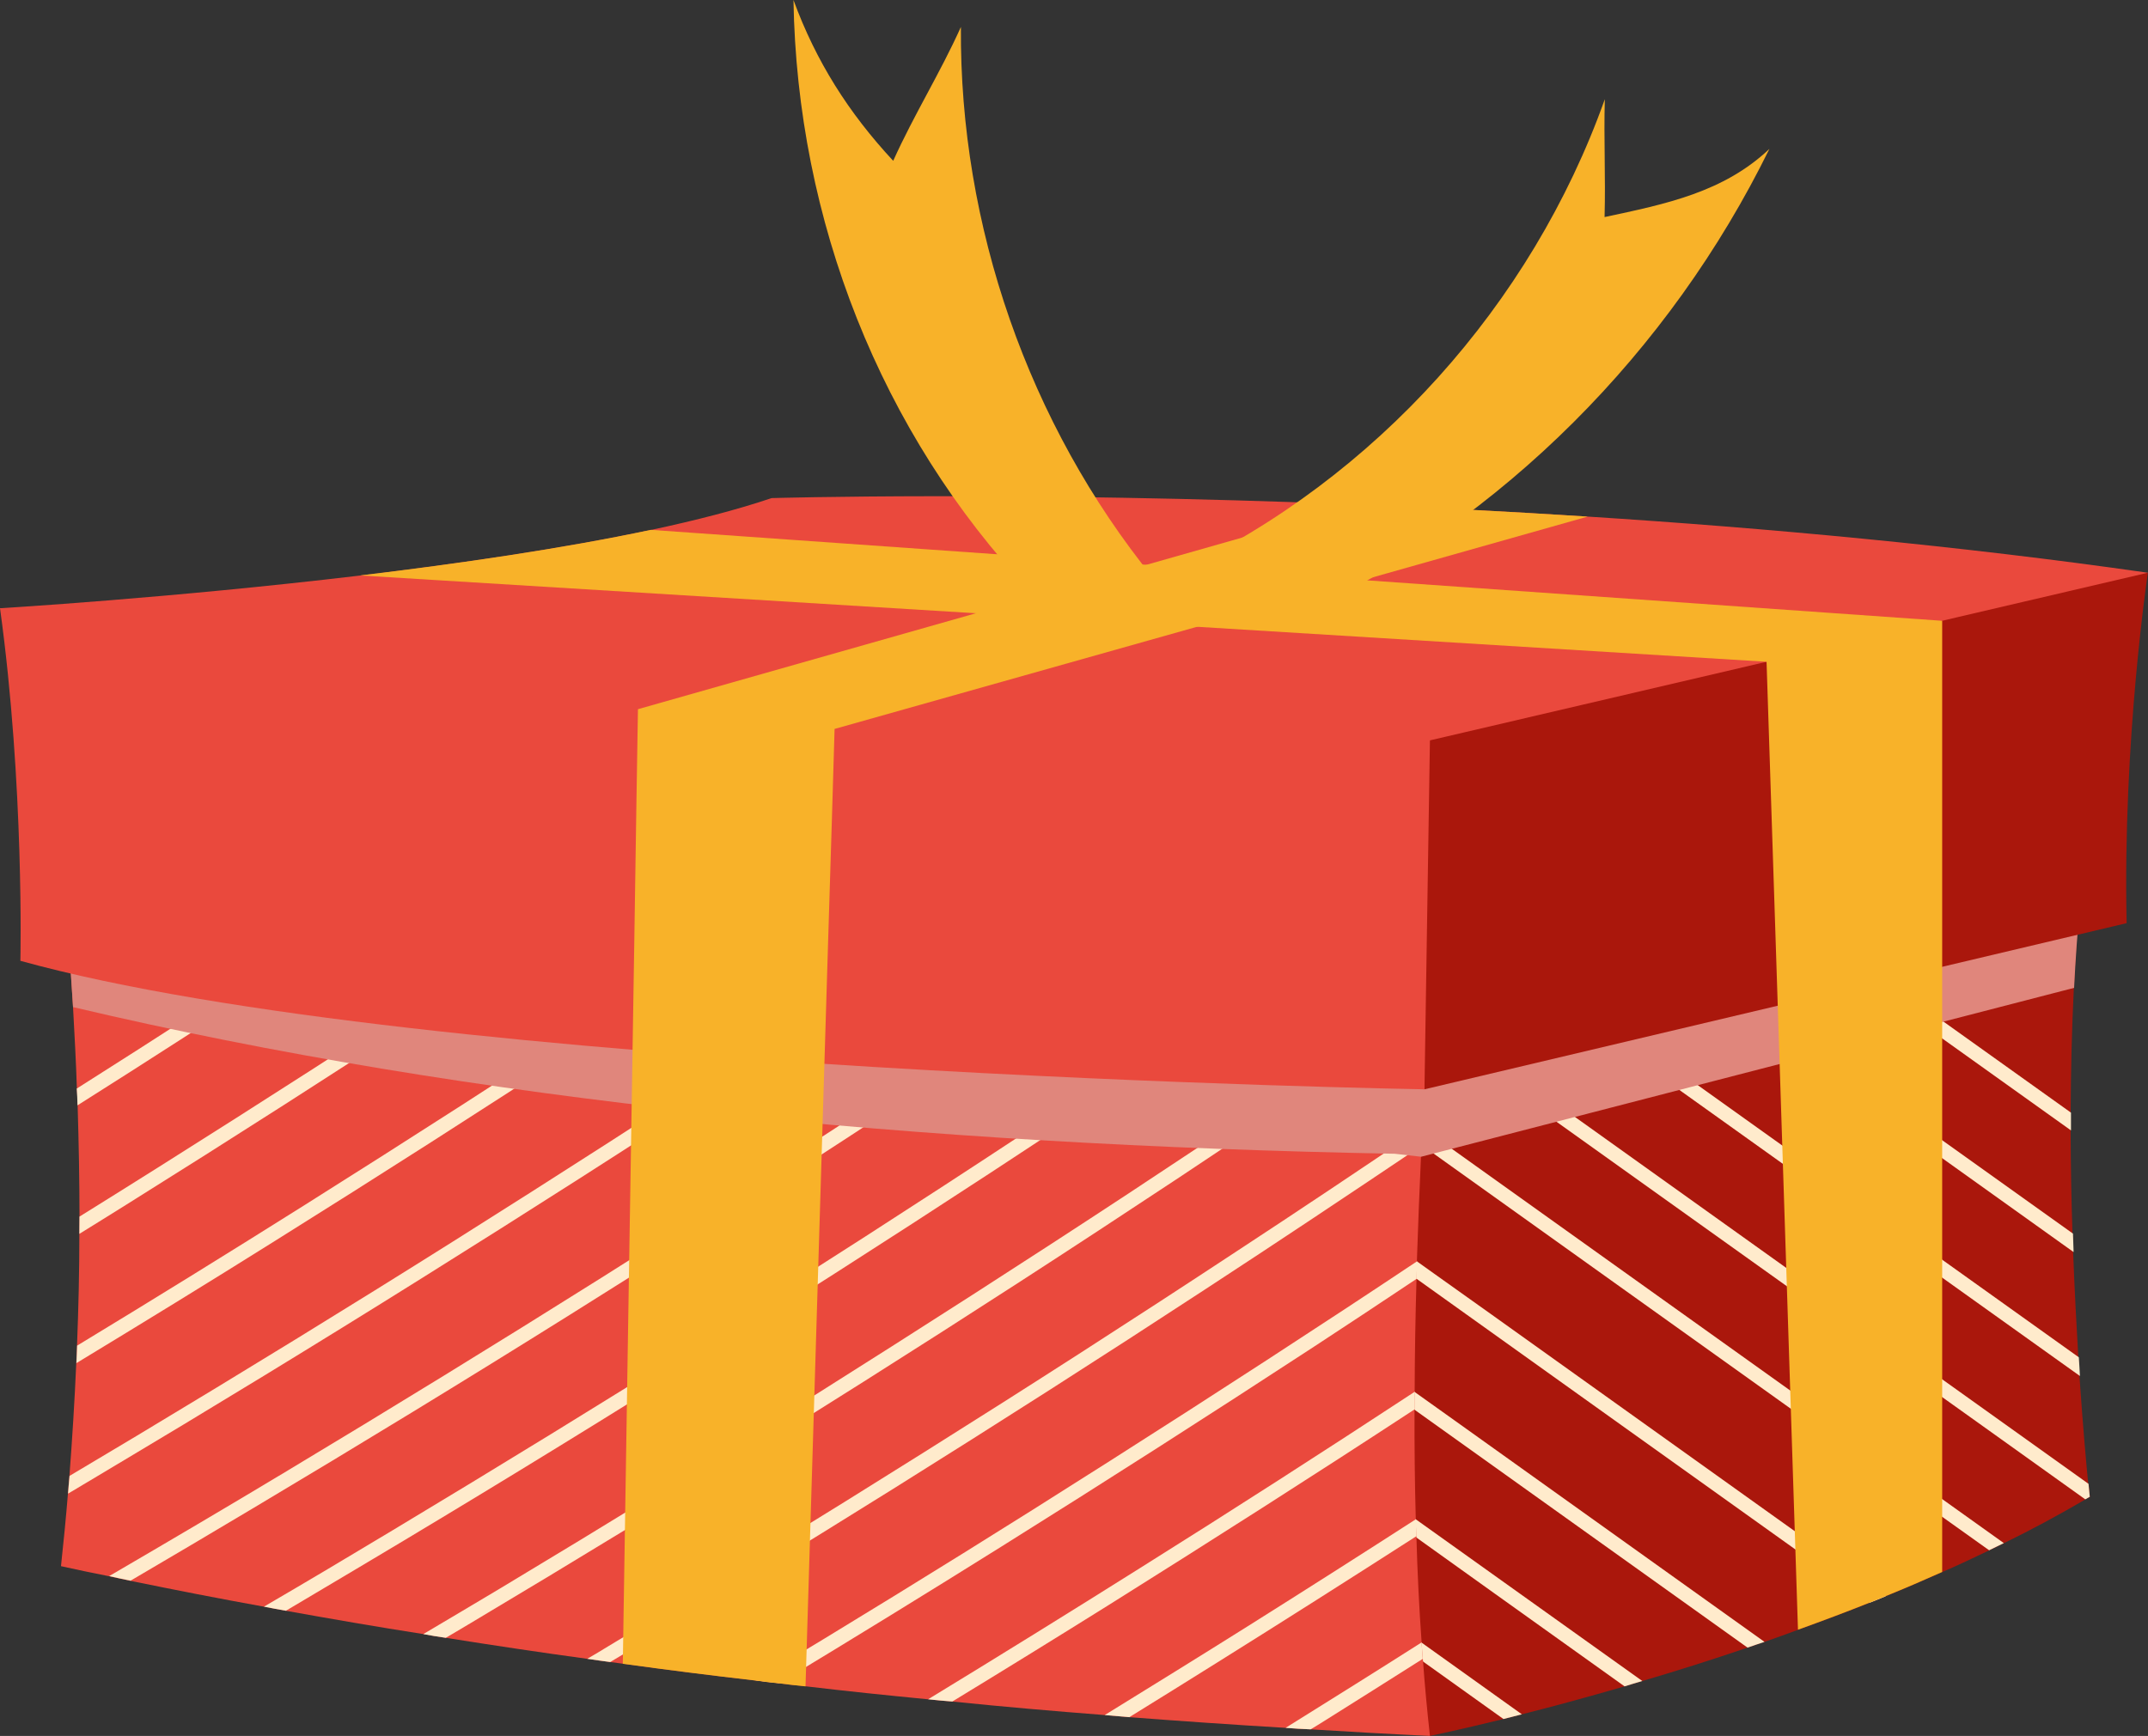 <?xml version="1.0" encoding="UTF-8"?><svg xmlns="http://www.w3.org/2000/svg" width="172.93" height="139.79" viewBox="0 0 172.93 139.79"><rect x="0" y="0" width="172.93" height="139.79" fill="#333333" stroke="none"/><g style="isolation:isolate;"><g id="_Слой_2"><g id="_Слой_1-2"><path d="m168.15,119.52c.07.66.1,1.02.1,1.02-.12.07-.24.14-.37.21-2.1,1.23-4.3,2.42-6.55,3.52-.4.2-.79.39-1.19.58-1.25.6-2.52,1.2-3.79,1.75-1.5.67-3.03,1.33-4.54,1.94-.43.18-.86.36-1.28.52-1.95.78-3.88,1.5-5.79,2.19-.91.34-1.81.66-2.69.97-.47.15-.92.31-1.36.46-2.97,1.01-5.82,1.91-8.48,2.69-.48.15-.96.28-1.42.43-3.11.9-5.92,1.66-8.27,2.25-.52.13-1.01.26-1.48.38-3.68.9-5.92,1.36-5.92,1.36l-1.95-6.99-.49-1.79-2.83-10.18-.5-1.79-1.62-5.81.79-3.53.28-1.23,1.78-7.96.27-1.23,1.43-6.37.43-1.94.28-1.23,1.58-7.06.28-1.23h0s.26-1.17.26-1.17l7.23-1.92,1.22-.32,8.35-2.23,1.47-.39,8.36-2.21,1.1-.3.37-.09,13.13-3.48,11.89-3.16c-.64,4.23-1.05,8.79-1.27,13.38-.17,3.35-.24,6.75-.26,10.05v1.44c.01,2.85.06,5.64.15,8.29.01.5.03.99.05,1.48.12,3.08.27,5.94.42,8.48h0c.03.52.07,1.02.09,1.5.28,4.1.56,7.19.71,8.7h0Z" style="fill:#aa170c; stroke-width:0px;"/><path d="m151.82,128.54c-.43.18-.86.36-1.28.52-13.32-9.51-26.63-19.03-39.95-28.55l.27-1.23c3.05,2.18,6.1,4.36,9.17,6.54,10.6,7.58,21.19,15.15,31.79,22.72Z" style="fill:#ffebcc; stroke-width:0px;"/><path d="m161.33,124.26c-.4.2-.79.39-1.19.58-3.1-2.21-6.21-4.43-9.31-6.64-12.7-9.08-25.41-18.15-38.12-27.24l.28-1.23c1.96,1.4,3.93,2.81,5.88,4.2,14.14,10.11,28.3,20.21,42.45,30.33Z" style="fill:#ffebcc; stroke-width:0px;"/><path d="m168.25,120.53c-.12.07-.24.14-.37.21-2.87-2.05-5.73-4.1-8.6-6.15-14.91-10.63-29.8-21.29-44.7-31.92-.14-.11-.29-.2-.43-.31-.61-.44-.02-1.46.58-1.02.05.04.08.06.13.08h0c4.15,2.97,8.32,5.94,12.46,8.9,13.61,9.72,27.21,19.44,40.82,29.17h0c.07.68.1,1.03.1,1.03Z" style="fill:#ffebcc; stroke-width:0px;"/><path d="m167.44,110.8c-14.95-10.67-29.89-21.36-44.84-32.03-.15-.11-.23-.26-.24-.41-.07-.45.36-.94.83-.6.13.09.27.19.4.28,4.07,2.9,8.12,5.8,12.19,8.7,10.53,7.52,21.06,15.04,31.58,22.56h0c.03.52.07,1.02.09,1.5Z" style="fill:#ffebcc; stroke-width:0px;"/><path d="m166.93,100.82c-11.66-8.34-23.33-16.67-34.99-25.01l1.47-.39c3.6,2.57,7.21,5.15,10.81,7.73,7.55,5.4,15.11,10.79,22.67,16.19.01.5.03.99.05,1.48Z" style="fill:#ffebcc; stroke-width:0px;"/><path d="m166.73,89.6v1.43c-8.32-5.94-16.65-11.89-24.96-17.83l1.47-.39c3.15,2.25,6.29,4.5,9.42,6.74,4.69,3.35,9.38,6.7,14.07,10.05Z" style="fill:#ffebcc; stroke-width:0px;"/><path d="m142.05,132.22c-.47.15-.92.31-1.36.46-10.72-7.66-21.45-15.32-32.16-22.98l.28-1.23c2.8,2,5.6,3.99,8.4,5.99,8.28,5.92,16.57,11.84,24.85,17.76Z" style="fill:#ffebcc; stroke-width:0px;"/><path d="m132.21,135.37c-.48.15-.96.28-1.42.43-6.98-4.99-13.96-9.97-20.93-14.97l-.5-1.79c1.76,1.26,3.51,2.51,5.27,3.77,5.86,4.19,11.73,8.37,17.59,12.56Z" style="fill:#ffebcc; stroke-width:0px;"/><path d="m122.52,138.05c-.52.13-1.01.26-1.48.38-2.62-1.88-5.24-3.75-7.86-5.62l-.49-1.79c3.27,2.34,6.56,4.69,9.83,7.03Z" style="fill:#ffebcc; stroke-width:0px;"/><path d="m114.55,133.58c.15,2.12.35,4.19.57,6.21-3.2-.15-6.41-.33-9.6-.53-.68-.02-1.34-.07-2.02-.12-4.21-.25-8.4-.54-12.58-.86-.66-.05-1.32-.11-1.98-.17-4.11-.32-8.2-.67-12.28-1.09-.65-.05-1.3-.11-1.95-.18-3.31-.32-6.61-.66-9.88-1.05-.71-.07-1.41-.15-2.11-.24-.64-.06-1.28-.14-1.92-.23-3.58-.41-7.14-.86-10.68-1.35-.34-.04-.66-.08-1-.13-.62-.08-1.23-.17-1.85-.26-3.81-.52-7.6-1.09-11.37-1.69-.61-.08-1.21-.19-1.81-.3-3.72-.58-7.41-1.22-11.08-1.88-.59-.11-1.19-.21-1.77-.33-3.6-.65-7.18-1.35-10.74-2.08-.58-.12-1.15-.24-1.72-.37-1.29-.25-2.59-.53-3.87-.81.21-1.94.4-3.88.56-5.84.03-.47.08-.96.12-1.43.23-3.02.42-6.05.55-9.08.02-.47.05-.94.06-1.41.12-3,.19-5.99.19-9,.01-.46.01-.92.01-1.39,0-2.98-.06-5.97-.15-8.96-.01-.45-.03-.9-.06-1.35-.07-2.18-.19-4.37-.31-6.56-.23-3.94-.56-7.91-.96-11.9,8.01,1.31,16.06,2.52,24.16,3.61.59.08,1.19.17,1.77.24,3.98.53,7.97,1.04,11.98,1.52.59.07,1.19.14,1.78.21,2.14.25,4.3.5,6.45.72,1.92.21,3.84.43,5.77.62.61.07,1.21.14,1.82.2,2.66.27,5.31.53,7.98.77,1.49.14,2.98.27,4.47.4.62.06,1.23.12,1.85.17,4.23.37,8.47.7,12.72.99.63.05,1.26.09,1.9.14,4.11.28,8.24.54,12.37.77.63.04,1.27.07,1.91.09,4.18.23,8.38.43,12.59.59.22.01.45.01.68.02-.02.32-.05.64-.06.96-.21,3.23-.38,6.41-.54,9.54-.02.5-.05.98-.07,1.47-.02.31-.03.6-.05.91-.13,2.84-.24,5.65-.33,8.41-.01.47-.02.95-.03,1.42-.09,3.09-.14,6.12-.15,9.09-.01.47-.01.95-.01,1.41-.01,3.02.02,5.97.1,8.85.01.46.02.91.05,1.36.08,2.94.22,5.79.42,8.56.02.45.06.89.09,1.33Z" style="fill:#ea493d; stroke-width:0px;"/><path d="m87.57,78.79c-5.48,3.69-10.99,7.35-16.52,10.98-8.33,5.46-16.72,10.82-25.16,16.1-8.48,5.31-17.02,10.52-25.61,15.64-3.25,1.94-6.51,3.87-9.77,5.78-.58-.12-1.15-.24-1.72-.37,4.73-2.76,9.45-5.54,14.14-8.36,8.54-5.13,17.02-10.34,25.45-15.64,8.42-5.29,16.8-10.69,25.13-16.16,4.07-2.68,8.12-5.38,12.16-8.11.63.05,1.26.09,1.9.14Z" style="fill:#ffebcc; stroke-width:0px;"/><path d="m72.95,77.66c-4.58,3.08-9.18,6.13-13.79,9.15-8.33,5.46-16.73,10.82-25.17,16.1-8.48,5.31-17.02,10.52-25.61,15.64-.97.58-1.93,1.15-2.9,1.73.03-.47.08-.96.12-1.43,1.82-1.08,3.62-2.16,5.43-3.24,8.54-5.13,17.03-10.34,25.45-15.64,8.43-5.31,16.81-10.69,25.13-16.16,3.17-2.08,6.34-4.19,9.49-6.31.62.06,1.23.12,1.85.17Z" style="fill:#ffebcc; stroke-width:0px;"/><path d="m58.65,76.32c-3.79,2.52-7.57,5.03-11.38,7.53-8.34,5.46-16.73,10.82-25.17,16.1-5.29,3.32-10.61,6.58-15.95,9.82.02-.47.05-.94.06-1.41,6.15-3.73,12.28-7.52,18.38-11.36,8.43-5.31,16.81-10.69,25.13-16.16,2.38-1.56,4.75-3.14,7.12-4.72.61.07,1.21.14,1.82.2Z" style="fill:#ffebcc; stroke-width:0px;"/><path d="m44.61,74.78c-3.08,2.05-6.16,4.09-9.25,6.11-8.33,5.45-16.72,10.82-25.16,16.1-1.27.79-2.54,1.59-3.81,2.37.01-.46.01-.92.01-1.39,2.1-1.3,4.19-2.62,6.28-3.93,8.43-5.31,16.81-10.69,25.14-16.16,1.68-1.1,3.34-2.2,5.01-3.32.59.07,1.19.14,1.78.21Z" style="fill:#ffebcc; stroke-width:0px;"/><path d="m30.85,73.05c-2.46,1.63-4.92,3.27-7.39,4.88-5.72,3.73-11.45,7.44-17.22,11.08-.01-.45-.03-.9-.06-1.35,6.62-4.19,13.19-8.44,19.72-12.75,1.06-.7,2.11-1.39,3.17-2.1.59.08,1.19.17,1.77.24Z" style="fill:#ffebcc; stroke-width:0px;"/><path d="m101.85,79.66c-7.32,5.01-14.7,9.94-22.12,14.79-8.33,5.45-16.72,10.82-25.16,16.09-8.48,5.31-17.02,10.53-25.61,15.64-1.98,1.18-3.96,2.36-5.94,3.53-.59-.11-1.19-.21-1.77-.33,3.46-2.02,6.91-4.07,10.36-6.15,8.54-5.13,17.02-10.34,25.45-15.63,8.42-5.31,16.8-10.69,25.13-16.18,5.94-3.91,11.86-7.86,17.75-11.87.63.04,1.27.07,1.91.09Z" style="fill:#ffebcc; stroke-width:0px;"/><path d="m115.12,80.27c-.02.32-.05.64-.06.96-.61.43-1.21.84-1.82,1.26-8.21,5.62-16.5,11.17-24.84,16.63-8.33,5.46-16.72,10.82-25.16,16.1-8.48,5.31-17.02,10.52-25.61,15.64-.58.34-1.15.69-1.74,1.03-.61-.08-1.21-.19-1.81-.3,2.07-1.22,4.12-2.45,6.19-3.68,8.54-5.13,17.02-10.34,25.45-15.64,8.42-5.31,16.81-10.69,25.13-16.16,7.91-5.21,15.77-10.49,23.58-15.86.22.01.45.01.68.02Z" style="fill:#ffebcc; stroke-width:0px;"/><path d="m114.53,90.78c-.02.5-.05.98-.07,1.47-5.77,3.88-11.54,7.73-17.36,11.53-8.34,5.46-16.73,10.82-25.17,16.1-7.56,4.72-15.16,9.39-22.8,13.96-.62-.08-1.23-.17-1.85-.26.56-.33,1.13-.66,1.69-1.01,8.54-5.13,17.02-10.34,25.45-15.64,8.43-5.29,16.81-10.68,25.13-16.16,5.02-3.29,10.01-6.63,14.98-9.99Z" style="fill:#ffebcc; stroke-width:0px;"/><path d="m114.08,101.56c-.01.47-.02.95-.03,1.42-2.75,1.84-5.51,3.66-8.27,5.47-8.34,5.45-16.73,10.82-25.17,16.1-5.93,3.71-11.88,7.37-17.87,10.99-.64-.06-1.28-.14-1.92-.23,7.47-4.49,14.9-9.06,22.29-13.71,8.43-5.31,16.81-10.69,25.13-16.16,1.96-1.29,3.91-2.58,5.86-3.88Z" style="fill:#ffebcc; stroke-width:0px;"/><path d="m113.9,112.08c-.01.47-.01.95-.01,1.41-8.15,5.34-16.36,10.57-24.6,15.74-4.19,2.62-8.4,5.22-12.62,7.79-.65-.05-1.3-.11-1.95-.18,5.71-3.48,11.39-7,17.05-10.56,7.42-4.65,14.79-9.39,22.12-14.2Z" style="fill:#ffebcc; stroke-width:0px;"/><path d="m114.04,123.7c-5.34,3.43-10.69,6.83-16.08,10.2-2.34,1.47-4.68,2.92-7.04,4.38-.66-.05-1.32-.11-1.98-.17,3.84-2.37,7.69-4.75,11.51-7.15,4.53-2.85,9.04-5.72,13.54-8.62.01.46.02.91.05,1.36Z" style="fill:#ffebcc; stroke-width:0px;"/><path d="m114.55,133.58c-2.63,1.67-5.27,3.33-7.91,4.99-.37.24-.75.46-1.12.69-.68-.02-1.34-.07-2.02-.12,1.88-1.17,3.75-2.34,5.63-3.52,1.78-1.11,3.55-2.24,5.32-3.36.02.45.06.89.09,1.33Z" style="fill:#ffebcc; stroke-width:0px;"/><path d="m168.26,66.17c-.64,4.22-1.05,8.78-1.28,13.38l-52.57,13.6-2.12-.24c-38.29-.71-74.15-4.2-106.41-11.81-.24-3.95-.56-7.92-.95-11.9,35.87,5.87,72.59,9.61,110.2,11.07l53.14-14.1Z" style="fill:#e0867c; mix-blend-mode:multiply; stroke-width:0px;"/><path d="m172.93,46.12l-16.57,8.81-11.5,6.11-2.38.52-35.15,7.64-40.36-3.43-15.74-1.35-39.68-3.37L0,48.98s13.66-.81,28.96-2.63h.03c7.92-.95,16.27-2.16,23.39-3.67h.01c3.65-.78,6.95-1.63,9.73-2.57,0,0,19.87-.58,47.23.52,5.85.24,12.05.56,18.46.97h.02c14.38.92,29.86,2.34,45.08,4.52Z" style="fill:#ea493d; stroke-width:0px;"/><path d="m172.92,46.12l-56.55,13.21-1.25.29-3.61,9.58,3.17,18.52,56.53-13.38c-.33-14.7,1.71-28.22,1.71-28.22Z" style="fill:#aa170c; stroke-width:0px;"/><path d="m1.64,77.38s.33-14.14-1.64-28.41c0,0,64.94,13.91,115.12,10.65l-.44,28.1s-80.57-1.35-113.05-10.35Z" style="fill:#ea493d; stroke-width:0px;"/><path d="m127.82,41.6l-18.11,5.12-13.4,3.77-29.12,8.21-.21,7.08-.35,11.32-1.78,58.7c-.71-.07-1.41-.15-2.11-.24-.64-.06-1.28-.14-1.92-.23-3.58-.41-7.14-.86-10.68-1.35.14-9.47.62-38.9.93-58.47.07-4.26.13-8.06.17-11.08.07-4.54.12-7.32.12-7.32l27.15-7.71,13.76-3.91,17.09-4.86c5.85.24,12.05.56,18.46.97Z" style="fill:#f8b229; stroke-width:0px;"/><path d="m156.36,49.99v76.6c-1.5.67-3.03,1.33-4.54,1.94-.43.18-.86.36-1.28.52-1.95.78-3.88,1.5-5.79,2.19l-1.89-58.34-.37-11.34-.27-8.27-45.91-2.82-17.79-1.09h-.01l-49.51-3.04c7.92-.95,16.27-2.16,23.39-3.67h.01l39.86,2.81,17.44,1.23h.01l46.64,3.28Z" style="fill:#f8b229; stroke-width:0px;"/><path d="m92.84,46.54c-10.02-12.36-15.6-28.36-15.48-44.37-1.68,3.73-3.77,7.05-5.45,10.78-3.58-3.85-6.21-7.99-8.03-12.95.29,17.7,6.99,34.84,19.05,47.62,3.02.22,7.16.21,9.91-1.07Z" style="fill:#f8b229; stroke-width:0px;"/><path d="m94.95,45.97c15.73-7.42,28.35-21.41,34.25-37.98-.09,3.26.07,6.23-.02,9.49,4.94-1.05,9.58-2,13.27-5.49-8.03,16.36-21.44,29.82-37.74,37.57-3.12-1-6.65-2.58-9.76-3.58Z" style="fill:#f8b229; stroke-width:0px;"/></g></g></g></svg>